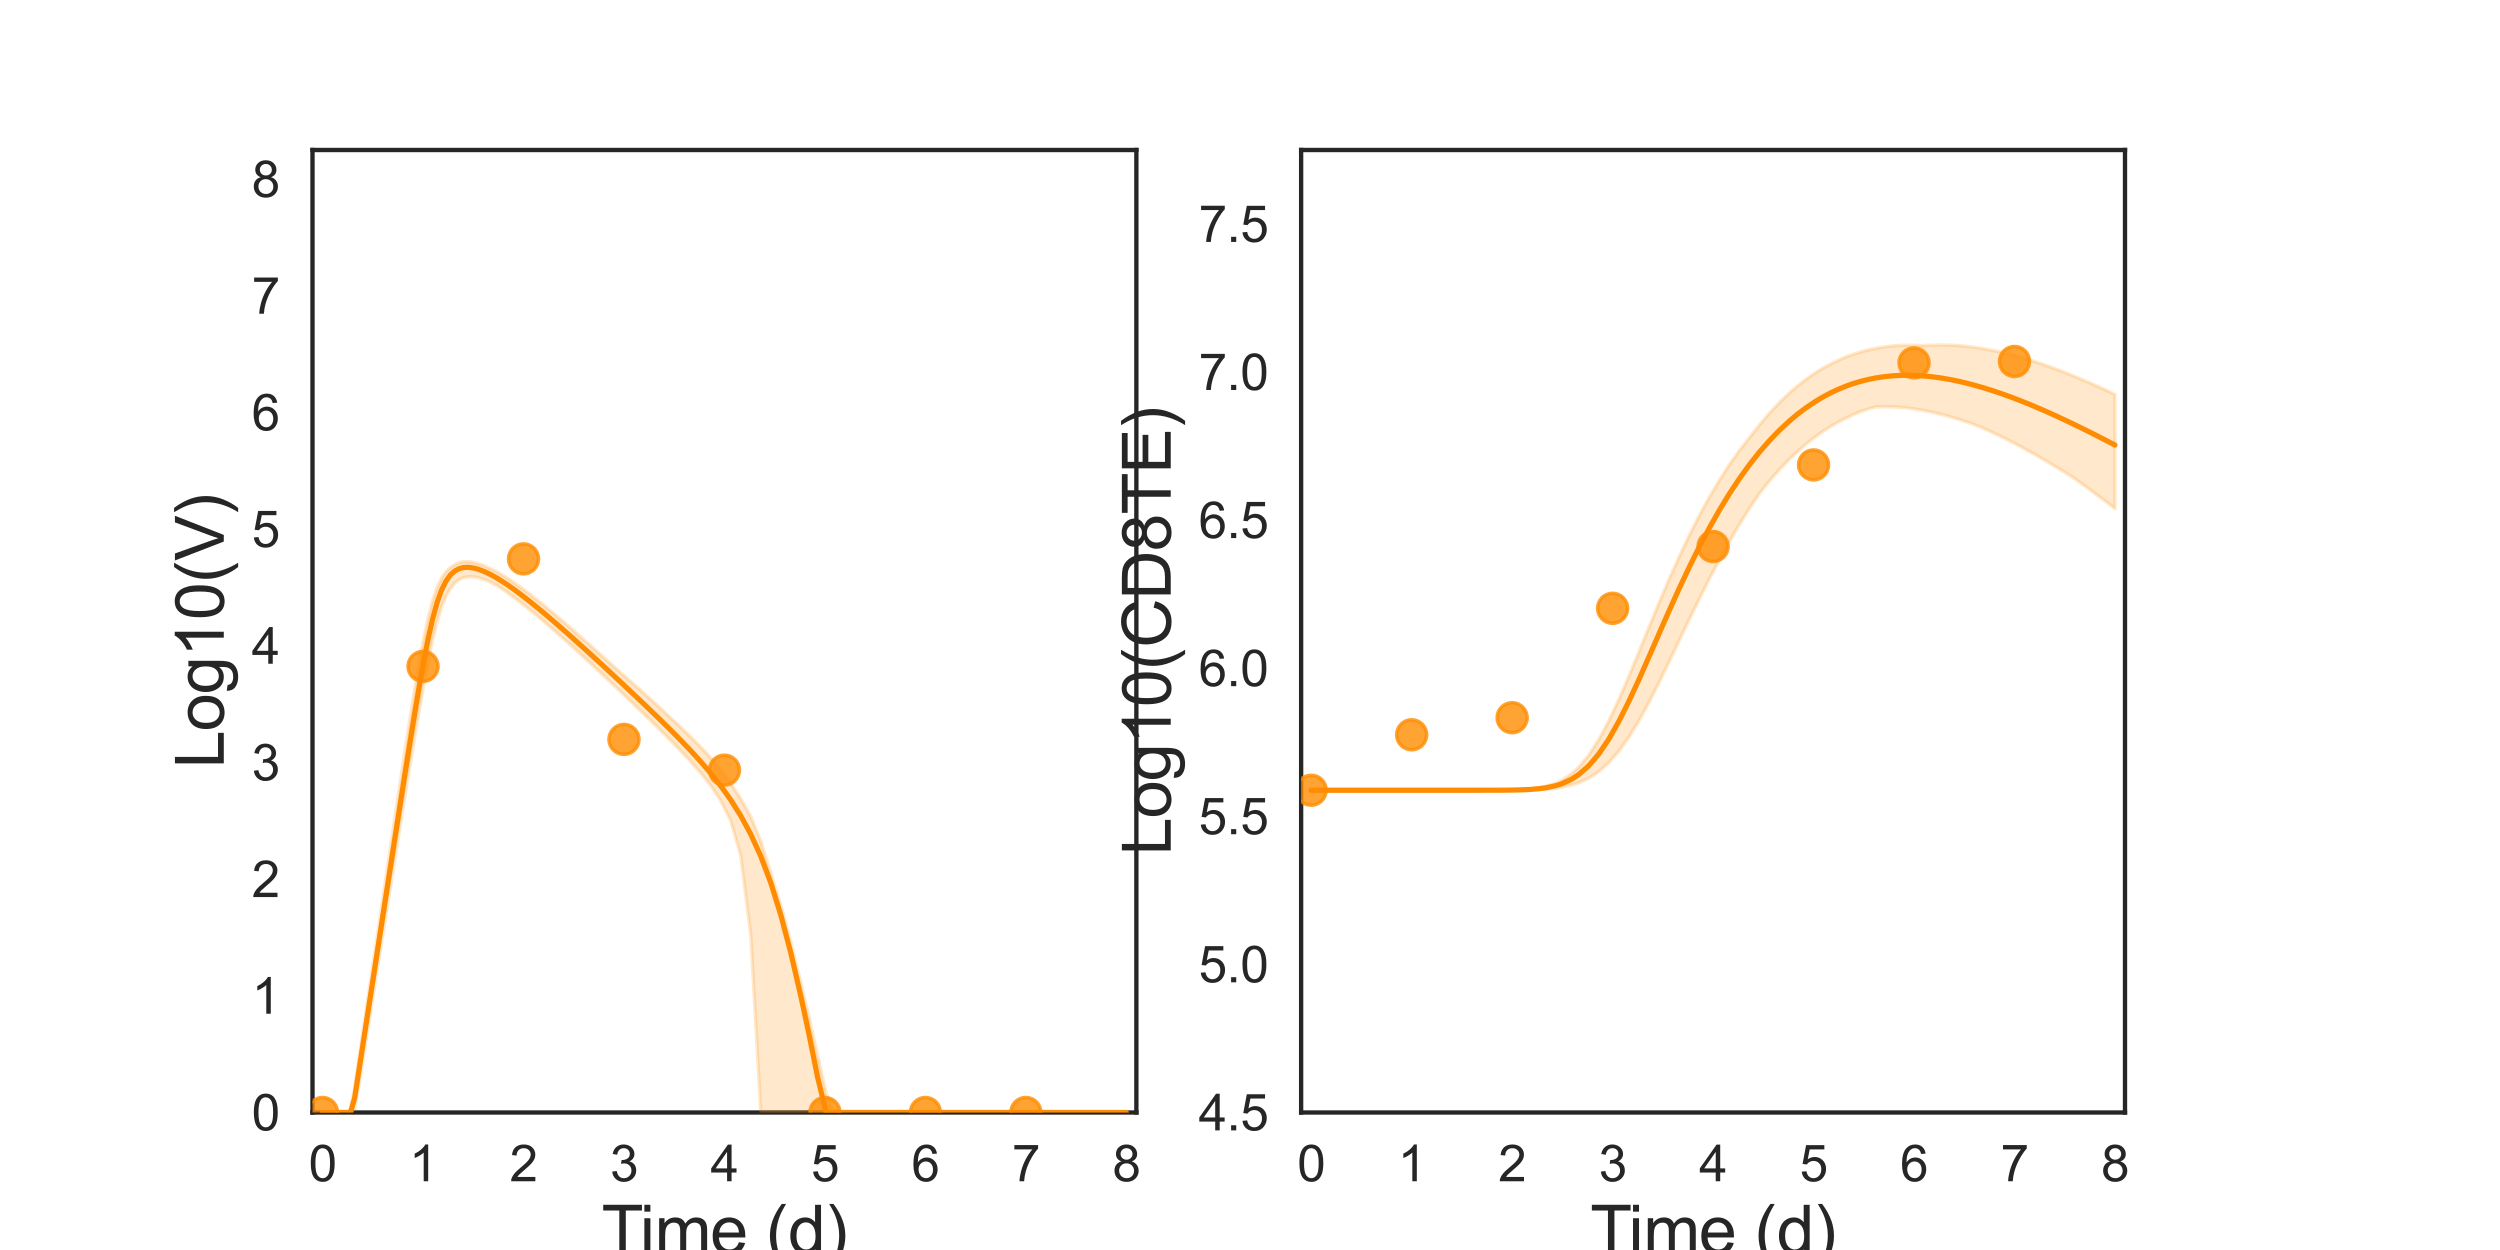 <?xml version="1.0" encoding="utf-8" standalone="no"?>
<!DOCTYPE svg PUBLIC "-//W3C//DTD SVG 1.1//EN"
  "http://www.w3.org/Graphics/SVG/1.1/DTD/svg11.dtd">
<svg xmlns:xlink="http://www.w3.org/1999/xlink" width="720pt" height="360pt" viewBox="0 0 720 360" xmlns="http://www.w3.org/2000/svg" version="1.1">
 <defs>
  <style type="text/css">*{stroke-linejoin: round; stroke-linecap: butt}</style>
 </defs>
 <g id="figure_1">
  <g id="patch_1">
   <path d="M 0 360 
L 720 360 
L 720 0 
L 0 0 
z
" style="fill: #ffffff"/>
  </g>
  <g id="axes_1">
   <g id="patch_2">
    <path d="M 90 320.4 
L 327.273 320.4 
L 327.273 43.2 
L 90 43.2 
z
" style="fill: #ffffff"/>
   </g>
   <g id="matplotlib.axis_1">
    <g id="xtick_1">
     <g id="text_1">
      <!-- 0 -->
      <g style="fill: #262626" transform="translate(88.89 340.207) scale(0.144 -0.144)">
       <defs>
        <path id="ArialMT-30" d="M 266 2259 
Q 266 3072 433 3567 
Q 600 4063 929 4331 
Q 1259 4600 1759 4600 
Q 2128 4600 2406 4451 
Q 2684 4303 2865 4023 
Q 3047 3744 3150 3342 
Q 3253 2941 3253 2259 
Q 3253 1453 3087 958 
Q 2922 463 2592 192 
Q 2263 -78 1759 -78 
Q 1097 -78 719 397 
Q 266 969 266 2259 
z
M 844 2259 
Q 844 1131 1108 757 
Q 1372 384 1759 384 
Q 2147 384 2411 759 
Q 2675 1134 2675 2259 
Q 2675 3391 2411 3762 
Q 2147 4134 1753 4134 
Q 1366 4134 1134 3806 
Q 844 3388 844 2259 
z
" transform="scale(0.016)"/>
       </defs>
       <use xlink:href="#ArialMT-30"/>
      </g>
     </g>
    </g>
    <g id="xtick_2">
     <g id="text_2">
      <!-- 1 -->
      <g style="fill: #262626" transform="translate(117.825 340.207) scale(0.144 -0.144)">
       <defs>
        <path id="ArialMT-31" d="M 2384 0 
L 1822 0 
L 1822 3584 
Q 1619 3391 1289 3197 
Q 959 3003 697 2906 
L 697 3450 
Q 1169 3672 1522 3987 
Q 1875 4303 2022 4600 
L 2384 4600 
L 2384 0 
z
" transform="scale(0.016)"/>
       </defs>
       <use xlink:href="#ArialMT-31"/>
      </g>
     </g>
    </g>
    <g id="xtick_3">
     <g id="text_3">
      <!-- 2 -->
      <g style="fill: #262626" transform="translate(146.761 340.207) scale(0.144 -0.144)">
       <defs>
        <path id="ArialMT-32" d="M 3222 541 
L 3222 0 
L 194 0 
Q 188 203 259 391 
Q 375 700 629 1000 
Q 884 1300 1366 1694 
Q 2113 2306 2375 2664 
Q 2638 3022 2638 3341 
Q 2638 3675 2398 3904 
Q 2159 4134 1775 4134 
Q 1369 4134 1125 3890 
Q 881 3647 878 3216 
L 300 3275 
Q 359 3922 746 4261 
Q 1134 4600 1788 4600 
Q 2447 4600 2831 4234 
Q 3216 3869 3216 3328 
Q 3216 3053 3103 2787 
Q 2991 2522 2730 2228 
Q 2469 1934 1863 1422 
Q 1356 997 1212 845 
Q 1069 694 975 541 
L 3222 541 
z
" transform="scale(0.016)"/>
       </defs>
       <use xlink:href="#ArialMT-32"/>
      </g>
     </g>
    </g>
    <g id="xtick_4">
     <g id="text_4">
      <!-- 3 -->
      <g style="fill: #262626" transform="translate(175.697 340.207) scale(0.144 -0.144)">
       <defs>
        <path id="ArialMT-33" d="M 269 1209 
L 831 1284 
Q 928 806 1161 595 
Q 1394 384 1728 384 
Q 2125 384 2398 659 
Q 2672 934 2672 1341 
Q 2672 1728 2419 1979 
Q 2166 2231 1775 2231 
Q 1616 2231 1378 2169 
L 1441 2663 
Q 1497 2656 1531 2656 
Q 1891 2656 2178 2843 
Q 2466 3031 2466 3422 
Q 2466 3731 2256 3934 
Q 2047 4138 1716 4138 
Q 1388 4138 1169 3931 
Q 950 3725 888 3313 
L 325 3413 
Q 428 3978 793 4289 
Q 1159 4600 1703 4600 
Q 2078 4600 2393 4439 
Q 2709 4278 2876 4000 
Q 3044 3722 3044 3409 
Q 3044 3113 2884 2869 
Q 2725 2625 2413 2481 
Q 2819 2388 3044 2092 
Q 3269 1797 3269 1353 
Q 3269 753 2831 336 
Q 2394 -81 1725 -81 
Q 1122 -81 723 278 
Q 325 638 269 1209 
z
" transform="scale(0.016)"/>
       </defs>
       <use xlink:href="#ArialMT-33"/>
      </g>
     </g>
    </g>
    <g id="xtick_5">
     <g id="text_5">
      <!-- 4 -->
      <g style="fill: #262626" transform="translate(204.632 340.207) scale(0.144 -0.144)">
       <defs>
        <path id="ArialMT-34" d="M 2069 0 
L 2069 1097 
L 81 1097 
L 81 1613 
L 2172 4581 
L 2631 4581 
L 2631 1613 
L 3250 1613 
L 3250 1097 
L 2631 1097 
L 2631 0 
L 2069 0 
z
M 2069 1613 
L 2069 3678 
L 634 1613 
L 2069 1613 
z
" transform="scale(0.016)"/>
       </defs>
       <use xlink:href="#ArialMT-34"/>
      </g>
     </g>
    </g>
    <g id="xtick_6">
     <g id="text_6">
      <!-- 5 -->
      <g style="fill: #262626" transform="translate(233.568 340.207) scale(0.144 -0.144)">
       <defs>
        <path id="ArialMT-35" d="M 266 1200 
L 856 1250 
Q 922 819 1161 601 
Q 1400 384 1738 384 
Q 2144 384 2425 690 
Q 2706 997 2706 1503 
Q 2706 1984 2436 2262 
Q 2166 2541 1728 2541 
Q 1456 2541 1237 2417 
Q 1019 2294 894 2097 
L 366 2166 
L 809 4519 
L 3088 4519 
L 3088 3981 
L 1259 3981 
L 1013 2750 
Q 1425 3038 1878 3038 
Q 2478 3038 2890 2622 
Q 3303 2206 3303 1553 
Q 3303 931 2941 478 
Q 2500 -78 1738 -78 
Q 1113 -78 717 272 
Q 322 622 266 1200 
z
" transform="scale(0.016)"/>
       </defs>
       <use xlink:href="#ArialMT-35"/>
      </g>
     </g>
    </g>
    <g id="xtick_7">
     <g id="text_7">
      <!-- 6 -->
      <g style="fill: #262626" transform="translate(262.504 340.207) scale(0.144 -0.144)">
       <defs>
        <path id="ArialMT-36" d="M 3184 3459 
L 2625 3416 
Q 2550 3747 2413 3897 
Q 2184 4138 1850 4138 
Q 1581 4138 1378 3988 
Q 1113 3794 959 3422 
Q 806 3050 800 2363 
Q 1003 2672 1297 2822 
Q 1591 2972 1913 2972 
Q 2475 2972 2870 2558 
Q 3266 2144 3266 1488 
Q 3266 1056 3080 686 
Q 2894 316 2569 119 
Q 2244 -78 1831 -78 
Q 1128 -78 684 439 
Q 241 956 241 2144 
Q 241 3472 731 4075 
Q 1159 4600 1884 4600 
Q 2425 4600 2770 4297 
Q 3116 3994 3184 3459 
z
M 888 1484 
Q 888 1194 1011 928 
Q 1134 663 1356 523 
Q 1578 384 1822 384 
Q 2178 384 2434 671 
Q 2691 959 2691 1453 
Q 2691 1928 2437 2201 
Q 2184 2475 1800 2475 
Q 1419 2475 1153 2201 
Q 888 1928 888 1484 
z
" transform="scale(0.016)"/>
       </defs>
       <use xlink:href="#ArialMT-36"/>
      </g>
     </g>
    </g>
    <g id="xtick_8">
     <g id="text_8">
      <!-- 7 -->
      <g style="fill: #262626" transform="translate(291.44 340.207) scale(0.144 -0.144)">
       <defs>
        <path id="ArialMT-37" d="M 303 3981 
L 303 4522 
L 3269 4522 
L 3269 4084 
Q 2831 3619 2401 2847 
Q 1972 2075 1738 1259 
Q 1569 684 1522 0 
L 944 0 
Q 953 541 1156 1306 
Q 1359 2072 1739 2783 
Q 2119 3494 2547 3981 
L 303 3981 
z
" transform="scale(0.016)"/>
       </defs>
       <use xlink:href="#ArialMT-37"/>
      </g>
     </g>
    </g>
    <g id="xtick_9">
     <g id="text_9">
      <!-- 8 -->
      <g style="fill: #262626" transform="translate(320.375 340.207) scale(0.144 -0.144)">
       <defs>
        <path id="ArialMT-38" d="M 1131 2484 
Q 781 2613 612 2850 
Q 444 3088 444 3419 
Q 444 3919 803 4259 
Q 1163 4600 1759 4600 
Q 2359 4600 2725 4251 
Q 3091 3903 3091 3403 
Q 3091 3084 2923 2848 
Q 2756 2613 2416 2484 
Q 2838 2347 3058 2040 
Q 3278 1734 3278 1309 
Q 3278 722 2862 322 
Q 2447 -78 1769 -78 
Q 1091 -78 675 323 
Q 259 725 259 1325 
Q 259 1772 486 2073 
Q 713 2375 1131 2484 
z
M 1019 3438 
Q 1019 3113 1228 2906 
Q 1438 2700 1772 2700 
Q 2097 2700 2305 2904 
Q 2513 3109 2513 3406 
Q 2513 3716 2298 3927 
Q 2084 4138 1766 4138 
Q 1444 4138 1231 3931 
Q 1019 3725 1019 3438 
z
M 838 1322 
Q 838 1081 952 856 
Q 1066 631 1291 507 
Q 1516 384 1775 384 
Q 2178 384 2440 643 
Q 2703 903 2703 1303 
Q 2703 1709 2433 1975 
Q 2163 2241 1756 2241 
Q 1359 2241 1098 1978 
Q 838 1716 838 1322 
z
" transform="scale(0.016)"/>
       </defs>
       <use xlink:href="#ArialMT-38"/>
      </g>
     </g>
    </g>
    <g id="text_10">
     <!-- Time (d) -->
     <g style="fill: #262626" transform="translate(173.266 361.046) scale(0.192 -0.192)">
      <defs>
       <path id="ArialMT-54" d="M 1659 0 
L 1659 4041 
L 150 4041 
L 150 4581 
L 3781 4581 
L 3781 4041 
L 2266 4041 
L 2266 0 
L 1659 0 
z
" transform="scale(0.016)"/>
       <path id="ArialMT-69" d="M 425 3934 
L 425 4581 
L 988 4581 
L 988 3934 
L 425 3934 
z
M 425 0 
L 425 3319 
L 988 3319 
L 988 0 
L 425 0 
z
" transform="scale(0.016)"/>
       <path id="ArialMT-6d" d="M 422 0 
L 422 3319 
L 925 3319 
L 925 2853 
Q 1081 3097 1340 3245 
Q 1600 3394 1931 3394 
Q 2300 3394 2536 3241 
Q 2772 3088 2869 2813 
Q 3263 3394 3894 3394 
Q 4388 3394 4653 3120 
Q 4919 2847 4919 2278 
L 4919 0 
L 4359 0 
L 4359 2091 
Q 4359 2428 4304 2576 
Q 4250 2725 4106 2815 
Q 3963 2906 3769 2906 
Q 3419 2906 3187 2673 
Q 2956 2441 2956 1928 
L 2956 0 
L 2394 0 
L 2394 2156 
Q 2394 2531 2256 2718 
Q 2119 2906 1806 2906 
Q 1569 2906 1367 2781 
Q 1166 2656 1075 2415 
Q 984 2175 984 1722 
L 984 0 
L 422 0 
z
" transform="scale(0.016)"/>
       <path id="ArialMT-65" d="M 2694 1069 
L 3275 997 
Q 3138 488 2766 206 
Q 2394 -75 1816 -75 
Q 1088 -75 661 373 
Q 234 822 234 1631 
Q 234 2469 665 2931 
Q 1097 3394 1784 3394 
Q 2450 3394 2872 2941 
Q 3294 2488 3294 1666 
Q 3294 1616 3291 1516 
L 816 1516 
Q 847 969 1125 678 
Q 1403 388 1819 388 
Q 2128 388 2347 550 
Q 2566 713 2694 1069 
z
M 847 1978 
L 2700 1978 
Q 2663 2397 2488 2606 
Q 2219 2931 1791 2931 
Q 1403 2931 1139 2672 
Q 875 2413 847 1978 
z
" transform="scale(0.016)"/>
       <path id="ArialMT-20" transform="scale(0.016)"/>
       <path id="ArialMT-28" d="M 1497 -1347 
Q 1031 -759 709 28 
Q 388 816 388 1659 
Q 388 2403 628 3084 
Q 909 3875 1497 4659 
L 1900 4659 
Q 1522 4009 1400 3731 
Q 1209 3300 1100 2831 
Q 966 2247 966 1656 
Q 966 153 1900 -1347 
L 1497 -1347 
z
" transform="scale(0.016)"/>
       <path id="ArialMT-64" d="M 2575 0 
L 2575 419 
Q 2259 -75 1647 -75 
Q 1250 -75 917 144 
Q 584 363 401 755 
Q 219 1147 219 1656 
Q 219 2153 384 2558 
Q 550 2963 881 3178 
Q 1213 3394 1622 3394 
Q 1922 3394 2156 3267 
Q 2391 3141 2538 2938 
L 2538 4581 
L 3097 4581 
L 3097 0 
L 2575 0 
z
M 797 1656 
Q 797 1019 1065 703 
Q 1334 388 1700 388 
Q 2069 388 2326 689 
Q 2584 991 2584 1609 
Q 2584 2291 2321 2609 
Q 2059 2928 1675 2928 
Q 1300 2928 1048 2622 
Q 797 2316 797 1656 
z
" transform="scale(0.016)"/>
       <path id="ArialMT-29" d="M 791 -1347 
L 388 -1347 
Q 1322 153 1322 1656 
Q 1322 2244 1188 2822 
Q 1081 3291 891 3722 
Q 769 4003 388 4659 
L 791 4659 
Q 1378 3875 1659 3084 
Q 1900 2403 1900 1659 
Q 1900 816 1576 28 
Q 1253 -759 791 -1347 
z
" transform="scale(0.016)"/>
      </defs>
      <use xlink:href="#ArialMT-54"/>
      <use xlink:href="#ArialMT-69" x="57.334"/>
      <use xlink:href="#ArialMT-6d" x="79.551"/>
      <use xlink:href="#ArialMT-65" x="162.852"/>
      <use xlink:href="#ArialMT-20" x="218.467"/>
      <use xlink:href="#ArialMT-28" x="246.25"/>
      <use xlink:href="#ArialMT-64" x="279.551"/>
      <use xlink:href="#ArialMT-29" x="335.166"/>
     </g>
    </g>
   </g>
   <g id="matplotlib.axis_2">
    <g id="ytick_1">
     <g id="text_11">
      <!-- 0 -->
      <g style="fill: #262626" transform="translate(72.492 325.554) scale(0.144 -0.144)">
       <use xlink:href="#ArialMT-30"/>
      </g>
     </g>
    </g>
    <g id="ytick_2">
     <g id="text_12">
      <!-- 1 -->
      <g style="fill: #262626" transform="translate(72.492 291.954) scale(0.144 -0.144)">
       <use xlink:href="#ArialMT-31"/>
      </g>
     </g>
    </g>
    <g id="ytick_3">
     <g id="text_13">
      <!-- 2 -->
      <g style="fill: #262626" transform="translate(72.492 258.354) scale(0.144 -0.144)">
       <use xlink:href="#ArialMT-32"/>
      </g>
     </g>
    </g>
    <g id="ytick_4">
     <g id="text_14">
      <!-- 3 -->
      <g style="fill: #262626" transform="translate(72.492 224.754) scale(0.144 -0.144)">
       <use xlink:href="#ArialMT-33"/>
      </g>
     </g>
    </g>
    <g id="ytick_5">
     <g id="text_15">
      <!-- 4 -->
      <g style="fill: #262626" transform="translate(72.492 191.154) scale(0.144 -0.144)">
       <use xlink:href="#ArialMT-34"/>
      </g>
     </g>
    </g>
    <g id="ytick_6">
     <g id="text_16">
      <!-- 5 -->
      <g style="fill: #262626" transform="translate(72.492 157.554) scale(0.144 -0.144)">
       <use xlink:href="#ArialMT-35"/>
      </g>
     </g>
    </g>
    <g id="ytick_7">
     <g id="text_17">
      <!-- 6 -->
      <g style="fill: #262626" transform="translate(72.492 123.954) scale(0.144 -0.144)">
       <use xlink:href="#ArialMT-36"/>
      </g>
     </g>
    </g>
    <g id="ytick_8">
     <g id="text_18">
      <!-- 7 -->
      <g style="fill: #262626" transform="translate(72.492 90.354) scale(0.144 -0.144)">
       <use xlink:href="#ArialMT-37"/>
      </g>
     </g>
    </g>
    <g id="ytick_9">
     <g id="text_19">
      <!-- 8 -->
      <g style="fill: #262626" transform="translate(72.492 56.754) scale(0.144 -0.144)">
       <use xlink:href="#ArialMT-38"/>
      </g>
     </g>
    </g>
    <g id="text_20">
     <!-- Log10(V) -->
     <g style="fill: #262626" transform="translate(64.451 221.289) rotate(-90) scale(0.192 -0.192)">
      <defs>
       <path id="ArialMT-4c" d="M 469 0 
L 469 4581 
L 1075 4581 
L 1075 541 
L 3331 541 
L 3331 0 
L 469 0 
z
" transform="scale(0.016)"/>
       <path id="ArialMT-6f" d="M 213 1659 
Q 213 2581 725 3025 
Q 1153 3394 1769 3394 
Q 2453 3394 2887 2945 
Q 3322 2497 3322 1706 
Q 3322 1066 3130 698 
Q 2938 331 2570 128 
Q 2203 -75 1769 -75 
Q 1072 -75 642 372 
Q 213 819 213 1659 
z
M 791 1659 
Q 791 1022 1069 705 
Q 1347 388 1769 388 
Q 2188 388 2466 706 
Q 2744 1025 2744 1678 
Q 2744 2294 2464 2611 
Q 2184 2928 1769 2928 
Q 1347 2928 1069 2612 
Q 791 2297 791 1659 
z
" transform="scale(0.016)"/>
       <path id="ArialMT-67" d="M 319 -275 
L 866 -356 
Q 900 -609 1056 -725 
Q 1266 -881 1628 -881 
Q 2019 -881 2231 -725 
Q 2444 -569 2519 -288 
Q 2563 -116 2559 434 
Q 2191 0 1641 0 
Q 956 0 581 494 
Q 206 988 206 1678 
Q 206 2153 378 2554 
Q 550 2956 876 3175 
Q 1203 3394 1644 3394 
Q 2231 3394 2613 2919 
L 2613 3319 
L 3131 3319 
L 3131 450 
Q 3131 -325 2973 -648 
Q 2816 -972 2473 -1159 
Q 2131 -1347 1631 -1347 
Q 1038 -1347 672 -1080 
Q 306 -813 319 -275 
z
M 784 1719 
Q 784 1066 1043 766 
Q 1303 466 1694 466 
Q 2081 466 2343 764 
Q 2606 1063 2606 1700 
Q 2606 2309 2336 2618 
Q 2066 2928 1684 2928 
Q 1309 2928 1046 2623 
Q 784 2319 784 1719 
z
" transform="scale(0.016)"/>
       <path id="ArialMT-56" d="M 1803 0 
L 28 4581 
L 684 4581 
L 1875 1253 
Q 2019 853 2116 503 
Q 2222 878 2363 1253 
L 3600 4581 
L 4219 4581 
L 2425 0 
L 1803 0 
z
" transform="scale(0.016)"/>
      </defs>
      <use xlink:href="#ArialMT-4c"/>
      <use xlink:href="#ArialMT-6f" x="55.615"/>
      <use xlink:href="#ArialMT-67" x="111.23"/>
      <use xlink:href="#ArialMT-31" x="166.846"/>
      <use xlink:href="#ArialMT-30" x="222.461"/>
      <use xlink:href="#ArialMT-28" x="278.076"/>
      <use xlink:href="#ArialMT-56" x="311.377"/>
      <use xlink:href="#ArialMT-29" x="378.076"/>
     </g>
    </g>
   </g>
   <g id="patch_3">
    <path d="M 90 320.4 
L 90 43.2 
" style="fill: none; stroke: #262626; stroke-width: 1.25; stroke-linejoin: miter; stroke-linecap: square"/>
   </g>
   <g id="patch_4">
    <path d="M 327.273 320.4 
L 327.273 43.2 
" style="fill: none; stroke: #262626; stroke-width: 1.25; stroke-linejoin: miter; stroke-linecap: square"/>
   </g>
   <g id="patch_5">
    <path d="M 90 320.4 
L 327.273 320.4 
" style="fill: none; stroke: #262626; stroke-width: 1.25; stroke-linejoin: miter; stroke-linecap: square"/>
   </g>
   <g id="patch_6">
    <path d="M 90 43.2 
L 327.273 43.2 
" style="fill: none; stroke: #262626; stroke-width: 1.25; stroke-linejoin: miter; stroke-linecap: square"/>
   </g>
   <g id="PolyCollection_1">
    <defs>
     <path id="m268fa21eac" d="M 92.894 -39.6 
L 92.894 -39.6 
L 92.894 -39.6 
L 92.898 -39.6 
L 92.938 -39.6 
L 93.052 -39.6 
L 93.249 -39.6 
L 93.617 -39.6 
L 94.054 -39.6 
L 94.775 -39.6 
L 95.496 -39.6 
L 96.489 -39.6 
L 97.483 -39.6 
L 98.608 -39.6 
L 99.734 -39.6 
L 100.939 -39.6 
L 102.143 -40.788 
L 103.391 -47.682 
L 104.639 -55.536 
L 105.888 -63.39 
L 107.136 -71.243 
L 108.384 -79.095 
L 109.632 -86.945 
L 110.88 -94.792 
L 112.128 -102.633 
L 113.376 -110.465 
L 114.624 -118.281 
L 115.872 -126.07 
L 117.12 -133.744 
L 118.368 -141.332 
L 119.616 -148.809 
L 120.864 -156.108 
L 122.112 -163.129 
L 123.369 -169.779 
L 124.627 -175.832 
L 125.884 -180.895 
L 127.152 -185.036 
L 128.446 -188.254 
L 129.74 -190.564 
L 131.034 -192.124 
L 132.188 -193.029 
L 133.341 -193.586 
L 134.494 -193.851 
L 135.477 -193.922 
L 136.491 -193.854 
L 137.26 -193.728 
L 137.998 -193.558 
L 138.63 -193.376 
L 139.275 -193.162 
L 139.804 -192.966 
L 140.976 -192.47 
L 141.624 -192.16 
L 142.922 -191.46 
L 143.683 -190.978 
L 145.111 -190.03 
L 146.015 -189.397 
L 147.754 -188.139 
L 148.877 -187.294 
L 151.116 -185.55 
L 152.363 -184.547 
L 154.589 -182.712 
L 156.009 -181.516 
L 158.706 -179.194 
L 160.272 -177.824 
L 163.166 -175.25 
L 164.941 -173.653 
L 167.834 -171.018 
L 169.92 -169.088 
L 172.814 -166.387 
L 175.707 -163.665 
L 178.601 -160.923 
L 181.494 -158.162 
L 184.388 -155.379 
L 187.281 -152.568 
L 190.175 -149.72 
L 193.069 -146.818 
L 195.962 -143.835 
L 198.856 -140.733 
L 201.749 -137.451 
L 204.643 -133.855 
L 207.536 -129.471 
L 210.43 -123.711 
L 213.324 -113.589 
L 216.217 -90.681 
L 219.111 -39.6 
L 222.004 -39.6 
L 224.898 -39.6 
L 227.791 -39.6 
L 230.685 -39.6 
L 233.026 -39.6 
L 235.483 -39.6 
L 237.94 -39.6 
L 240.107 -39.6 
L 242.296 -39.6 
L 244.485 -39.6 
L 246.675 -39.6 
L 248.864 -39.6 
L 251.053 -39.6 
L 253.242 -39.6 
L 255.456 -39.6 
L 257.721 -39.6 
L 260.159 -39.6 
L 262.878 -39.6 
L 265.771 -39.6 
L 268.665 -39.6 
L 271.558 -39.6 
L 274.452 -39.6 
L 277.345 -39.6 
L 280.239 -39.6 
L 283.133 -39.6 
L 286.026 -39.6 
L 288.92 -39.6 
L 291.813 -39.6 
L 294.707 -39.6 
L 297.6 -39.6 
L 300.494 -39.6 
L 303.388 -39.6 
L 306.281 -39.6 
L 309.175 -39.6 
L 312.068 -39.6 
L 314.962 -39.6 
L 317.855 -39.6 
L 320.749 -39.6 
L 323.642 -39.6 
L 324.379 -39.6 
L 324.379 -39.6 
L 324.379 -39.6 
L 323.642 -39.6 
L 320.749 -39.6 
L 317.855 -39.6 
L 314.962 -39.6 
L 312.068 -39.6 
L 309.175 -39.6 
L 306.281 -39.6 
L 303.388 -39.6 
L 300.494 -39.6 
L 297.6 -39.6 
L 294.707 -39.6 
L 291.813 -39.6 
L 288.92 -39.6 
L 286.026 -39.6 
L 283.133 -39.6 
L 280.239 -39.6 
L 277.345 -39.6 
L 274.452 -39.6 
L 271.558 -39.6 
L 268.665 -39.6 
L 265.771 -39.6 
L 262.878 -39.6 
L 260.159 -39.6 
L 257.721 -39.6 
L 255.456 -39.6 
L 253.242 -39.6 
L 251.053 -39.6 
L 248.864 -39.6 
L 246.675 -39.6 
L 244.485 -39.6 
L 242.296 -39.6 
L 240.107 -39.847 
L 237.94 -45.138 
L 235.483 -56.031 
L 233.026 -66.981 
L 230.685 -76.797 
L 227.791 -88.601 
L 224.898 -99.277 
L 222.004 -108.508 
L 219.111 -117.757 
L 216.217 -124.843 
L 213.324 -129.998 
L 210.43 -134.395 
L 207.536 -138.355 
L 204.643 -141.806 
L 201.749 -144.931 
L 198.856 -147.84 
L 195.962 -150.602 
L 193.069 -153.318 
L 190.175 -156.036 
L 187.281 -158.683 
L 184.388 -161.283 
L 181.494 -163.849 
L 178.601 -166.39 
L 175.707 -169.004 
L 172.814 -171.624 
L 169.92 -174.222 
L 167.834 -176.078 
L 164.941 -178.623 
L 163.166 -180.168 
L 160.272 -182.641 
L 158.706 -183.961 
L 156.009 -186.176 
L 154.589 -187.32 
L 152.363 -189.055 
L 151.116 -190 
L 148.877 -191.627 
L 147.754 -192.407 
L 146.015 -193.557 
L 145.111 -194.121 
L 143.683 -194.963 
L 142.922 -195.379 
L 141.624 -196.068 
L 140.976 -196.383 
L 139.804 -196.919 
L 139.275 -197.133 
L 138.63 -197.369 
L 137.998 -197.572 
L 137.26 -197.795 
L 136.491 -197.982 
L 135.477 -198.172 
L 134.494 -198.256 
L 133.341 -198.205 
L 132.188 -197.953 
L 131.034 -197.413 
L 129.74 -196.547 
L 128.446 -195.353 
L 127.152 -193.481 
L 125.884 -190.804 
L 124.627 -187.139 
L 123.369 -182.377 
L 122.112 -176.573 
L 120.864 -169.947 
L 119.616 -162.673 
L 118.368 -154.958 
L 117.12 -146.961 
L 115.872 -138.795 
L 114.624 -130.528 
L 113.376 -122.203 
L 112.128 -113.845 
L 110.88 -105.469 
L 109.632 -97.082 
L 108.384 -88.689 
L 107.136 -80.293 
L 105.888 -71.895 
L 104.639 -63.496 
L 103.391 -55.099 
L 102.143 -46.701 
L 100.939 -40.541 
L 99.734 -39.6 
L 98.608 -39.6 
L 97.483 -39.6 
L 96.489 -39.6 
L 95.496 -39.6 
L 94.775 -39.6 
L 94.054 -39.6 
L 93.617 -39.6 
L 93.249 -39.6 
L 93.052 -39.6 
L 92.938 -39.6 
L 92.898 -39.6 
L 92.894 -39.6 
L 92.894 -39.6 
z
" style="stroke: #ff8c00; stroke-opacity: 0.2"/>
    </defs>
    <g clip-path="url(#pef763d5a12)">
     <use xlink:href="#m268fa21eac" x="0" y="360" style="fill: #ff8c00; fill-opacity: 0.2; stroke: #ff8c00; stroke-opacity: 0.2"/>
    </g>
   </g>
   <g id="PathCollection_1">
    <defs>
     <path id="meaf1946508" d="M 0 4.33 
C 1.148 4.33 2.25 3.874 3.062 3.062 
C 3.874 2.25 4.33 1.148 4.33 0 
C 4.33 -1.148 3.874 -2.25 3.062 -3.062 
C 2.25 -3.874 1.148 -4.33 0 -4.33 
C -1.148 -4.33 -2.25 -3.874 -3.062 -3.062 
C -3.874 -2.25 -4.33 -1.148 -4.33 0 
C -4.33 1.148 -3.874 2.25 -3.062 3.062 
C -2.25 3.874 -1.148 4.33 0 4.33 
z
" style="stroke: #ff8c00; stroke-opacity: 0.8"/>
    </defs>
    <g clip-path="url(#pef763d5a12)">
     <use xlink:href="#meaf1946508" x="92.894" y="320.4" style="fill: #ff8c00; fill-opacity: 0.8; stroke: #ff8c00; stroke-opacity: 0.8"/>
     <use xlink:href="#meaf1946508" x="121.829" y="191.916" style="fill: #ff8c00; fill-opacity: 0.8; stroke: #ff8c00; stroke-opacity: 0.8"/>
     <use xlink:href="#meaf1946508" x="150.765" y="160.952" style="fill: #ff8c00; fill-opacity: 0.8; stroke: #ff8c00; stroke-opacity: 0.8"/>
     <use xlink:href="#meaf1946508" x="179.701" y="212.953" style="fill: #ff8c00; fill-opacity: 0.8; stroke: #ff8c00; stroke-opacity: 0.8"/>
     <use xlink:href="#meaf1946508" x="208.636" y="221.801" style="fill: #ff8c00; fill-opacity: 0.8; stroke: #ff8c00; stroke-opacity: 0.8"/>
     <use xlink:href="#meaf1946508" x="237.572" y="320.4" style="fill: #ff8c00; fill-opacity: 0.8; stroke: #ff8c00; stroke-opacity: 0.8"/>
     <use xlink:href="#meaf1946508" x="266.508" y="320.4" style="fill: #ff8c00; fill-opacity: 0.8; stroke: #ff8c00; stroke-opacity: 0.8"/>
     <use xlink:href="#meaf1946508" x="295.443" y="320.4" style="fill: #ff8c00; fill-opacity: 0.8; stroke: #ff8c00; stroke-opacity: 0.8"/>
    </g>
   </g>
   <g id="line2d_1">
    <path d="M 92.894 320.4 
L 92.894 320.4 
L 92.898 320.4 
L 92.938 320.4 
L 93.052 320.4 
L 93.249 320.4 
L 93.617 320.4 
L 94.054 320.4 
L 94.775 320.4 
L 95.496 320.4 
L 96.489 320.4 
L 97.483 320.4 
L 98.608 320.4 
L 99.734 320.4 
L 100.939 320.4 
L 102.143 316.206 
L 103.391 308.145 
L 104.639 300.085 
L 105.888 292.025 
L 107.136 283.966 
L 108.384 275.908 
L 109.632 267.853 
L 110.88 259.801 
L 112.128 251.756 
L 113.376 243.723 
L 114.624 235.711 
L 115.872 227.733 
L 117.12 219.816 
L 118.368 212 
L 119.616 204.354 
L 120.864 196.982 
L 122.112 190.034 
L 123.369 183.655 
L 124.627 178.103 
L 125.884 173.534 
L 127.152 169.972 
L 128.446 167.338 
L 129.74 165.547 
L 131.034 164.405 
L 132.188 163.797 
L 133.341 163.479 
L 134.494 163.385 
L 135.477 163.444 
L 136.491 163.615 
L 137.26 163.808 
L 137.998 164.038 
L 138.63 164.265 
L 139.275 164.523 
L 139.804 164.753 
L 140.976 165.314 
L 141.624 165.652 
L 142.922 166.38 
L 143.683 166.837 
L 145.111 167.742 
L 146.015 168.344 
L 147.754 169.559 
L 148.877 170.377 
L 151.116 172.076 
L 152.363 173.055 
L 154.589 174.853 
L 156.009 176.028 
L 158.706 178.311 
L 160.272 179.662 
L 163.166 182.2 
L 164.941 183.778 
L 167.834 186.381 
L 169.92 188.276 
L 172.814 190.929 
L 175.707 193.603 
L 178.601 196.299 
L 181.494 199.014 
L 184.388 201.752 
L 187.281 204.517 
L 190.175 207.319 
L 193.069 210.171 
L 195.962 213.094 
L 198.856 216.117 
L 201.749 219.283 
L 204.643 222.648 
L 207.536 226.294 
L 210.43 230.332 
L 213.324 234.917 
L 216.217 240.259 
L 219.111 246.625 
L 222.004 254.307 
L 224.898 263.619 
L 227.791 274.592 
L 230.685 287.103 
L 233.026 298.067 
L 235.483 310.319 
L 237.94 320.4 
L 240.107 320.4 
L 242.296 320.4 
L 244.485 320.4 
L 246.675 320.4 
L 248.864 320.4 
L 251.053 320.4 
L 253.242 320.4 
L 255.456 320.4 
L 257.721 320.4 
L 260.159 320.4 
L 262.878 320.4 
L 265.771 320.4 
L 268.665 320.4 
L 271.558 320.4 
L 274.452 320.4 
L 277.345 320.4 
L 280.239 320.4 
L 283.133 320.4 
L 286.026 320.4 
L 288.92 320.4 
L 291.813 320.4 
L 294.707 320.4 
L 297.6 320.4 
L 300.494 320.4 
L 303.388 320.4 
L 306.281 320.4 
L 309.175 320.4 
L 312.068 320.4 
L 314.962 320.4 
L 317.855 320.4 
L 320.749 320.4 
L 323.642 320.4 
L 324.379 320.4 
" clip-path="url(#pef763d5a12)" style="fill: none; stroke: #ff8c00; stroke-width: 1.5; stroke-linecap: round"/>
   </g>
  </g>
  <g id="axes_2">
   <g id="patch_7">
    <path d="M 374.727 320.4 
L 612 320.4 
L 612 43.2 
L 374.727 43.2 
z
" style="fill: #ffffff"/>
   </g>
   <g id="matplotlib.axis_3">
    <g id="xtick_10">
     <g id="text_21">
      <!-- 0 -->
      <g style="fill: #262626" transform="translate(373.617 340.207) scale(0.144 -0.144)">
       <use xlink:href="#ArialMT-30"/>
      </g>
     </g>
    </g>
    <g id="xtick_11">
     <g id="text_22">
      <!-- 1 -->
      <g style="fill: #262626" transform="translate(402.553 340.207) scale(0.144 -0.144)">
       <use xlink:href="#ArialMT-31"/>
      </g>
     </g>
    </g>
    <g id="xtick_12">
     <g id="text_23">
      <!-- 2 -->
      <g style="fill: #262626" transform="translate(431.488 340.207) scale(0.144 -0.144)">
       <use xlink:href="#ArialMT-32"/>
      </g>
     </g>
    </g>
    <g id="xtick_13">
     <g id="text_24">
      <!-- 3 -->
      <g style="fill: #262626" transform="translate(460.424 340.207) scale(0.144 -0.144)">
       <use xlink:href="#ArialMT-33"/>
      </g>
     </g>
    </g>
    <g id="xtick_14">
     <g id="text_25">
      <!-- 4 -->
      <g style="fill: #262626" transform="translate(489.36 340.207) scale(0.144 -0.144)">
       <use xlink:href="#ArialMT-34"/>
      </g>
     </g>
    </g>
    <g id="xtick_15">
     <g id="text_26">
      <!-- 5 -->
      <g style="fill: #262626" transform="translate(518.295 340.207) scale(0.144 -0.144)">
       <use xlink:href="#ArialMT-35"/>
      </g>
     </g>
    </g>
    <g id="xtick_16">
     <g id="text_27">
      <!-- 6 -->
      <g style="fill: #262626" transform="translate(547.231 340.207) scale(0.144 -0.144)">
       <use xlink:href="#ArialMT-36"/>
      </g>
     </g>
    </g>
    <g id="xtick_17">
     <g id="text_28">
      <!-- 7 -->
      <g style="fill: #262626" transform="translate(576.167 340.207) scale(0.144 -0.144)">
       <use xlink:href="#ArialMT-37"/>
      </g>
     </g>
    </g>
    <g id="xtick_18">
     <g id="text_29">
      <!-- 8 -->
      <g style="fill: #262626" transform="translate(605.103 340.207) scale(0.144 -0.144)">
       <use xlink:href="#ArialMT-38"/>
      </g>
     </g>
    </g>
    <g id="text_30">
     <!-- Time (d) -->
     <g style="fill: #262626" transform="translate(457.994 361.046) scale(0.192 -0.192)">
      <use xlink:href="#ArialMT-54"/>
      <use xlink:href="#ArialMT-69" x="57.334"/>
      <use xlink:href="#ArialMT-6d" x="79.551"/>
      <use xlink:href="#ArialMT-65" x="162.852"/>
      <use xlink:href="#ArialMT-20" x="218.467"/>
      <use xlink:href="#ArialMT-28" x="246.25"/>
      <use xlink:href="#ArialMT-64" x="279.551"/>
      <use xlink:href="#ArialMT-29" x="335.166"/>
     </g>
    </g>
   </g>
   <g id="matplotlib.axis_4">
    <g id="ytick_10">
     <g id="text_31">
      <!-- 4.5 -->
      <g style="fill: #262626" transform="translate(345.211 325.554) scale(0.144 -0.144)">
       <defs>
        <path id="ArialMT-2e" d="M 581 0 
L 581 641 
L 1222 641 
L 1222 0 
L 581 0 
z
" transform="scale(0.016)"/>
       </defs>
       <use xlink:href="#ArialMT-34"/>
       <use xlink:href="#ArialMT-2e" x="55.615"/>
       <use xlink:href="#ArialMT-35" x="83.398"/>
      </g>
     </g>
    </g>
    <g id="ytick_11">
     <g id="text_32">
      <!-- 5.0 -->
      <g style="fill: #262626" transform="translate(345.211 282.907) scale(0.144 -0.144)">
       <use xlink:href="#ArialMT-35"/>
       <use xlink:href="#ArialMT-2e" x="55.615"/>
       <use xlink:href="#ArialMT-30" x="83.398"/>
      </g>
     </g>
    </g>
    <g id="ytick_12">
     <g id="text_33">
      <!-- 5.5 -->
      <g style="fill: #262626" transform="translate(345.211 240.261) scale(0.144 -0.144)">
       <use xlink:href="#ArialMT-35"/>
       <use xlink:href="#ArialMT-2e" x="55.615"/>
       <use xlink:href="#ArialMT-35" x="83.398"/>
      </g>
     </g>
    </g>
    <g id="ytick_13">
     <g id="text_34">
      <!-- 6.0 -->
      <g style="fill: #262626" transform="translate(345.211 197.615) scale(0.144 -0.144)">
       <use xlink:href="#ArialMT-36"/>
       <use xlink:href="#ArialMT-2e" x="55.615"/>
       <use xlink:href="#ArialMT-30" x="83.398"/>
      </g>
     </g>
    </g>
    <g id="ytick_14">
     <g id="text_35">
      <!-- 6.5 -->
      <g style="fill: #262626" transform="translate(345.211 154.969) scale(0.144 -0.144)">
       <use xlink:href="#ArialMT-36"/>
       <use xlink:href="#ArialMT-2e" x="55.615"/>
       <use xlink:href="#ArialMT-35" x="83.398"/>
      </g>
     </g>
    </g>
    <g id="ytick_15">
     <g id="text_36">
      <!-- 7.0 -->
      <g style="fill: #262626" transform="translate(345.211 112.323) scale(0.144 -0.144)">
       <use xlink:href="#ArialMT-37"/>
       <use xlink:href="#ArialMT-2e" x="55.615"/>
       <use xlink:href="#ArialMT-30" x="83.398"/>
      </g>
     </g>
    </g>
    <g id="ytick_16">
     <g id="text_37">
      <!-- 7.5 -->
      <g style="fill: #262626" transform="translate(345.211 69.677) scale(0.144 -0.144)">
       <use xlink:href="#ArialMT-37"/>
       <use xlink:href="#ArialMT-2e" x="55.615"/>
       <use xlink:href="#ArialMT-35" x="83.398"/>
      </g>
     </g>
    </g>
    <g id="text_38">
     <!-- Log10(CD8TE) -->
     <g style="fill: #262626" transform="translate(337.17 246.357) rotate(-90) scale(0.192 -0.192)">
      <defs>
       <path id="ArialMT-43" d="M 3763 1606 
L 4369 1453 
Q 4178 706 3683 314 
Q 3188 -78 2472 -78 
Q 1731 -78 1267 223 
Q 803 525 561 1097 
Q 319 1669 319 2325 
Q 319 3041 592 3573 
Q 866 4106 1370 4382 
Q 1875 4659 2481 4659 
Q 3169 4659 3637 4309 
Q 4106 3959 4291 3325 
L 3694 3184 
Q 3534 3684 3231 3912 
Q 2928 4141 2469 4141 
Q 1941 4141 1586 3887 
Q 1231 3634 1087 3207 
Q 944 2781 944 2328 
Q 944 1744 1114 1308 
Q 1284 872 1643 656 
Q 2003 441 2422 441 
Q 2931 441 3284 734 
Q 3638 1028 3763 1606 
z
" transform="scale(0.016)"/>
       <path id="ArialMT-44" d="M 494 0 
L 494 4581 
L 2072 4581 
Q 2606 4581 2888 4516 
Q 3281 4425 3559 4188 
Q 3922 3881 4101 3404 
Q 4281 2928 4281 2316 
Q 4281 1794 4159 1391 
Q 4038 988 3847 723 
Q 3656 459 3429 307 
Q 3203 156 2883 78 
Q 2563 0 2147 0 
L 494 0 
z
M 1100 541 
L 2078 541 
Q 2531 541 2789 625 
Q 3047 709 3200 863 
Q 3416 1078 3536 1442 
Q 3656 1806 3656 2325 
Q 3656 3044 3420 3430 
Q 3184 3816 2847 3947 
Q 2603 4041 2063 4041 
L 1100 4041 
L 1100 541 
z
" transform="scale(0.016)"/>
       <path id="ArialMT-45" d="M 506 0 
L 506 4581 
L 3819 4581 
L 3819 4041 
L 1113 4041 
L 1113 2638 
L 3647 2638 
L 3647 2100 
L 1113 2100 
L 1113 541 
L 3925 541 
L 3925 0 
L 506 0 
z
" transform="scale(0.016)"/>
      </defs>
      <use xlink:href="#ArialMT-4c"/>
      <use xlink:href="#ArialMT-6f" x="55.615"/>
      <use xlink:href="#ArialMT-67" x="111.23"/>
      <use xlink:href="#ArialMT-31" x="166.846"/>
      <use xlink:href="#ArialMT-30" x="222.461"/>
      <use xlink:href="#ArialMT-28" x="278.076"/>
      <use xlink:href="#ArialMT-43" x="311.377"/>
      <use xlink:href="#ArialMT-44" x="383.594"/>
      <use xlink:href="#ArialMT-38" x="455.811"/>
      <use xlink:href="#ArialMT-54" x="511.426"/>
      <use xlink:href="#ArialMT-45" x="572.51"/>
      <use xlink:href="#ArialMT-29" x="639.209"/>
     </g>
    </g>
   </g>
   <g id="patch_8">
    <path d="M 374.727 320.4 
L 374.727 43.2 
" style="fill: none; stroke: #262626; stroke-width: 1.25; stroke-linejoin: miter; stroke-linecap: square"/>
   </g>
   <g id="patch_9">
    <path d="M 612 320.4 
L 612 43.2 
" style="fill: none; stroke: #262626; stroke-width: 1.25; stroke-linejoin: miter; stroke-linecap: square"/>
   </g>
   <g id="patch_10">
    <path d="M 374.727 320.4 
L 612 320.4 
" style="fill: none; stroke: #262626; stroke-width: 1.25; stroke-linejoin: miter; stroke-linecap: square"/>
   </g>
   <g id="patch_11">
    <path d="M 374.727 43.2 
L 612 43.2 
" style="fill: none; stroke: #262626; stroke-width: 1.25; stroke-linejoin: miter; stroke-linecap: square"/>
   </g>
   <g id="PolyCollection_2">
    <defs>
     <path id="mc05dfcbacf" d="M 377.621 -132.412 
L 377.621 -132.412 
L 377.621 -132.412 
L 377.625 -132.412 
L 377.665 -132.412 
L 377.78 -132.412 
L 377.977 -132.412 
L 378.344 -132.412 
L 378.781 -132.412 
L 379.502 -132.412 
L 380.223 -132.412 
L 381.217 -132.412 
L 382.21 -132.412 
L 383.336 -132.412 
L 384.461 -132.412 
L 385.666 -132.412 
L 386.871 -132.412 
L 388.119 -132.412 
L 389.367 -132.412 
L 390.615 -132.412 
L 391.863 -132.412 
L 393.111 -132.412 
L 394.359 -132.412 
L 395.607 -132.412 
L 396.855 -132.412 
L 398.103 -132.412 
L 399.351 -132.412 
L 400.599 -132.412 
L 401.847 -132.412 
L 403.095 -132.412 
L 404.343 -132.412 
L 405.591 -132.412 
L 406.839 -132.412 
L 408.096 -132.412 
L 409.354 -132.412 
L 410.612 -132.412 
L 411.879 -132.412 
L 413.173 -132.412 
L 414.468 -132.412 
L 415.762 -132.412 
L 416.915 -132.412 
L 418.068 -132.412 
L 419.222 -132.412 
L 420.205 -132.412 
L 421.219 -132.412 
L 421.987 -132.412 
L 422.725 -132.413 
L 423.357 -132.413 
L 424.002 -132.413 
L 424.531 -132.413 
L 425.703 -132.413 
L 426.351 -132.413 
L 427.649 -132.413 
L 428.41 -132.414 
L 429.839 -132.415 
L 430.742 -132.416 
L 432.482 -132.419 
L 433.604 -132.422 
L 435.843 -132.434 
L 437.091 -132.444 
L 439.316 -132.476 
L 440.736 -132.505 
L 443.433 -132.611 
L 444.999 -132.7 
L 447.893 -132.989 
L 449.668 -133.244 
L 452.561 -133.894 
L 454.647 -134.534 
L 457.541 -135.867 
L 460.434 -137.762 
L 463.328 -140.331 
L 466.222 -143.636 
L 469.115 -147.68 
L 472.009 -152.404 
L 474.902 -157.691 
L 477.796 -163.394 
L 480.689 -169.358 
L 483.583 -175.434 
L 486.477 -181.499 
L 489.37 -187.452 
L 492.264 -193.218 
L 495.157 -198.744 
L 498.051 -203.993 
L 500.944 -208.944 
L 503.838 -213.583 
L 506.732 -217.865 
L 509.625 -221.506 
L 512.519 -224.816 
L 515.412 -227.815 
L 517.754 -230.005 
L 520.211 -232.153 
L 522.667 -234.069 
L 524.834 -235.631 
L 527.023 -237.065 
L 529.213 -238.33 
L 531.402 -239.476 
L 533.591 -240.508 
L 535.78 -241.422 
L 537.97 -242.186 
L 540.184 -242.794 
L 542.448 -242.864 
L 544.886 -242.834 
L 547.605 -242.669 
L 550.498 -242.352 
L 553.392 -241.903 
L 556.286 -241.331 
L 559.179 -240.646 
L 562.073 -239.856 
L 564.966 -238.969 
L 567.86 -237.994 
L 570.753 -236.85 
L 573.647 -235.546 
L 576.54 -234.158 
L 579.434 -232.693 
L 582.328 -231.157 
L 585.221 -229.558 
L 588.115 -227.9 
L 591.008 -226.189 
L 593.902 -224.432 
L 596.795 -222.632 
L 599.689 -220.581 
L 602.583 -218.459 
L 605.476 -216.296 
L 608.37 -214.097 
L 609.106 -213.532 
L 609.106 -246.411 
L 609.106 -246.411 
L 608.37 -246.758 
L 605.476 -248.107 
L 602.583 -249.413 
L 599.689 -250.672 
L 596.795 -251.88 
L 593.902 -253.033 
L 591.008 -254.125 
L 588.115 -255.153 
L 585.221 -256.111 
L 582.328 -256.995 
L 579.434 -257.798 
L 576.54 -258.514 
L 573.647 -259.138 
L 570.753 -259.664 
L 567.86 -260.085 
L 564.966 -260.394 
L 562.073 -260.584 
L 559.179 -260.647 
L 556.286 -260.575 
L 553.392 -260.48 
L 550.498 -260.583 
L 547.605 -260.54 
L 544.886 -260.362 
L 542.448 -260.064 
L 540.184 -259.676 
L 537.97 -259.196 
L 535.78 -258.626 
L 533.591 -257.928 
L 531.402 -257.112 
L 529.213 -256.156 
L 527.023 -255.076 
L 524.834 -253.859 
L 522.667 -252.511 
L 520.211 -250.809 
L 517.754 -248.914 
L 515.412 -246.898 
L 512.519 -244.122 
L 509.625 -241.052 
L 506.732 -237.635 
L 503.838 -233.944 
L 500.944 -230.249 
L 498.051 -226.152 
L 495.157 -221.667 
L 492.264 -216.773 
L 489.37 -211.465 
L 486.477 -205.745 
L 483.583 -199.628 
L 480.689 -193.148 
L 477.796 -186.36 
L 474.902 -179.354 
L 472.009 -172.259 
L 469.115 -165.249 
L 466.222 -158.54 
L 463.328 -152.371 
L 460.434 -146.969 
L 457.541 -142.5 
L 454.647 -139.028 
L 452.561 -137.119 
L 449.668 -135.21 
L 447.893 -134.375 
L 444.999 -133.471 
L 443.433 -133.141 
L 440.736 -132.787 
L 439.316 -132.666 
L 437.091 -132.548 
L 435.843 -132.505 
L 433.604 -132.458 
L 432.482 -132.444 
L 430.742 -132.43 
L 429.839 -132.425 
L 428.41 -132.42 
L 427.649 -132.418 
L 426.351 -132.416 
L 425.703 -132.415 
L 424.531 -132.414 
L 424.002 -132.414 
L 423.357 -132.413 
L 422.725 -132.413 
L 421.987 -132.413 
L 421.219 -132.413 
L 420.205 -132.413 
L 419.222 -132.413 
L 418.068 -132.412 
L 416.915 -132.412 
L 415.762 -132.412 
L 414.468 -132.412 
L 413.173 -132.412 
L 411.879 -132.412 
L 410.612 -132.412 
L 409.354 -132.412 
L 408.096 -132.412 
L 406.839 -132.412 
L 405.591 -132.412 
L 404.343 -132.412 
L 403.095 -132.412 
L 401.847 -132.412 
L 400.599 -132.412 
L 399.351 -132.412 
L 398.103 -132.412 
L 396.855 -132.412 
L 395.607 -132.412 
L 394.359 -132.412 
L 393.111 -132.412 
L 391.863 -132.412 
L 390.615 -132.412 
L 389.367 -132.412 
L 388.119 -132.412 
L 386.871 -132.412 
L 385.666 -132.412 
L 384.461 -132.412 
L 383.336 -132.412 
L 382.21 -132.412 
L 381.217 -132.412 
L 380.223 -132.412 
L 379.502 -132.412 
L 378.781 -132.412 
L 378.344 -132.412 
L 377.977 -132.412 
L 377.78 -132.412 
L 377.665 -132.412 
L 377.625 -132.412 
L 377.621 -132.412 
L 377.621 -132.412 
z
" style="stroke: #ff8c00; stroke-opacity: 0.2"/>
    </defs>
    <g clip-path="url(#pc9c9b7407b)">
     <use xlink:href="#mc05dfcbacf" x="0" y="360" style="fill: #ff8c00; fill-opacity: 0.2; stroke: #ff8c00; stroke-opacity: 0.2"/>
    </g>
   </g>
   <g id="PathCollection_2">
    <g clip-path="url(#pc9c9b7407b)">
     <use xlink:href="#meaf1946508" x="377.621" y="227.588" style="fill: #ff8c00; fill-opacity: 0.8; stroke: #ff8c00; stroke-opacity: 0.8"/>
     <use xlink:href="#meaf1946508" x="406.557" y="211.616" style="fill: #ff8c00; fill-opacity: 0.8; stroke: #ff8c00; stroke-opacity: 0.8"/>
     <use xlink:href="#meaf1946508" x="435.492" y="206.696" style="fill: #ff8c00; fill-opacity: 0.8; stroke: #ff8c00; stroke-opacity: 0.8"/>
     <use xlink:href="#meaf1946508" x="464.428" y="175.19" style="fill: #ff8c00; fill-opacity: 0.8; stroke: #ff8c00; stroke-opacity: 0.8"/>
     <use xlink:href="#meaf1946508" x="493.364" y="157.392" style="fill: #ff8c00; fill-opacity: 0.8; stroke: #ff8c00; stroke-opacity: 0.8"/>
     <use xlink:href="#meaf1946508" x="522.299" y="133.901" style="fill: #ff8c00; fill-opacity: 0.8; stroke: #ff8c00; stroke-opacity: 0.8"/>
     <use xlink:href="#meaf1946508" x="551.235" y="104.519" style="fill: #ff8c00; fill-opacity: 0.8; stroke: #ff8c00; stroke-opacity: 0.8"/>
     <use xlink:href="#meaf1946508" x="580.171" y="104.104" style="fill: #ff8c00; fill-opacity: 0.8; stroke: #ff8c00; stroke-opacity: 0.8"/>
    </g>
   </g>
   <g id="line2d_2">
    <path d="M 377.621 227.588 
L 377.621 227.588 
L 377.625 227.588 
L 377.665 227.588 
L 377.78 227.588 
L 377.977 227.588 
L 378.344 227.588 
L 378.781 227.588 
L 379.502 227.588 
L 380.223 227.588 
L 381.217 227.588 
L 382.21 227.588 
L 383.336 227.588 
L 384.461 227.588 
L 385.666 227.588 
L 386.871 227.588 
L 388.119 227.588 
L 389.367 227.588 
L 390.615 227.588 
L 391.863 227.588 
L 393.111 227.588 
L 394.359 227.588 
L 395.607 227.588 
L 396.855 227.588 
L 398.103 227.588 
L 399.351 227.588 
L 400.599 227.588 
L 401.847 227.588 
L 403.095 227.588 
L 404.343 227.588 
L 405.591 227.588 
L 406.839 227.588 
L 408.096 227.588 
L 409.354 227.588 
L 410.612 227.588 
L 411.879 227.588 
L 413.173 227.588 
L 414.468 227.588 
L 415.762 227.588 
L 416.915 227.588 
L 418.068 227.588 
L 419.222 227.588 
L 420.205 227.587 
L 421.219 227.587 
L 421.987 227.587 
L 422.725 227.587 
L 423.357 227.587 
L 424.002 227.587 
L 424.531 227.587 
L 425.703 227.586 
L 426.351 227.586 
L 427.649 227.584 
L 428.41 227.583 
L 429.839 227.58 
L 430.742 227.577 
L 432.482 227.569 
L 433.604 227.56 
L 435.843 227.531 
L 437.091 227.505 
L 439.316 227.43 
L 440.736 227.356 
L 443.433 227.125 
L 444.999 226.917 
L 447.893 226.314 
L 449.668 225.76 
L 452.561 224.44 
L 454.647 223.096 
L 457.541 220.563 
L 460.434 217.164 
L 463.328 212.876 
L 466.222 207.765 
L 469.115 201.977 
L 472.009 195.706 
L 474.902 189.157 
L 477.796 182.516 
L 480.689 175.935 
L 483.583 169.531 
L 486.477 163.388 
L 489.37 157.559 
L 492.264 152.078 
L 495.157 146.963 
L 498.051 142.219 
L 500.944 137.845 
L 503.838 133.835 
L 506.732 130.177 
L 509.625 126.859 
L 512.519 123.866 
L 515.412 121.184 
L 517.754 119.231 
L 520.211 117.382 
L 522.667 115.728 
L 524.834 114.425 
L 527.023 113.25 
L 529.213 112.211 
L 531.402 111.302 
L 533.591 110.518 
L 535.78 109.853 
L 537.97 109.302 
L 540.184 108.855 
L 542.448 108.508 
L 544.886 108.252 
L 547.605 108.102 
L 550.498 108.091 
L 553.392 108.224 
L 556.286 108.491 
L 559.179 108.883 
L 562.073 109.392 
L 564.966 110.009 
L 567.86 110.727 
L 570.753 111.538 
L 573.647 112.435 
L 576.54 113.411 
L 579.434 114.46 
L 582.328 115.577 
L 585.221 116.754 
L 588.115 117.988 
L 591.008 119.272 
L 593.902 120.602 
L 596.795 121.973 
L 599.689 123.382 
L 602.583 124.824 
L 605.476 126.295 
L 608.37 127.792 
L 609.106 128.177 
" clip-path="url(#pc9c9b7407b)" style="fill: none; stroke: #ff8c00; stroke-width: 1.5; stroke-linecap: round"/>
   </g>
  </g>
  <g id="legend_1">
   <g id="patch_12">
    <path d="M 769.44 42.519 
L 862.911 42.519 
Q 866.751 42.519 866.751 38.679 
L 866.751 13.44 
Q 866.751 9.6 862.911 9.6 
L 769.44 9.6 
Q 765.6 9.6 765.6 13.44 
L 765.6 38.679 
Q 765.6 42.519 769.44 42.519 
z
" style="fill: #ffffff; opacity: 0.8; stroke: #cccccc; stroke-linejoin: miter"/>
   </g>
   <g id="PathCollection_3">
    <g>
     <use xlink:href="#meaf1946508" x="792.48" y="25.983" style="fill: #ff8c00; fill-opacity: 0.8; stroke: #ff8c00; stroke-opacity: 0.8"/>
    </g>
   </g>
   <g id="text_39">
    <!-- 204 -->
    <g style="fill: #262626" transform="translate(827.04 31.023) scale(0.192 -0.192)">
     <use xlink:href="#ArialMT-32"/>
     <use xlink:href="#ArialMT-30" x="55.615"/>
     <use xlink:href="#ArialMT-34" x="111.23"/>
    </g>
   </g>
  </g>
 </g>
 <defs>
  <clipPath id="pef763d5a12">
   <rect x="90" y="43.2" width="237.273" height="277.2"/>
  </clipPath>
  <clipPath id="pc9c9b7407b">
   <rect x="374.727" y="43.2" width="237.273" height="277.2"/>
  </clipPath>
 </defs>
</svg>
